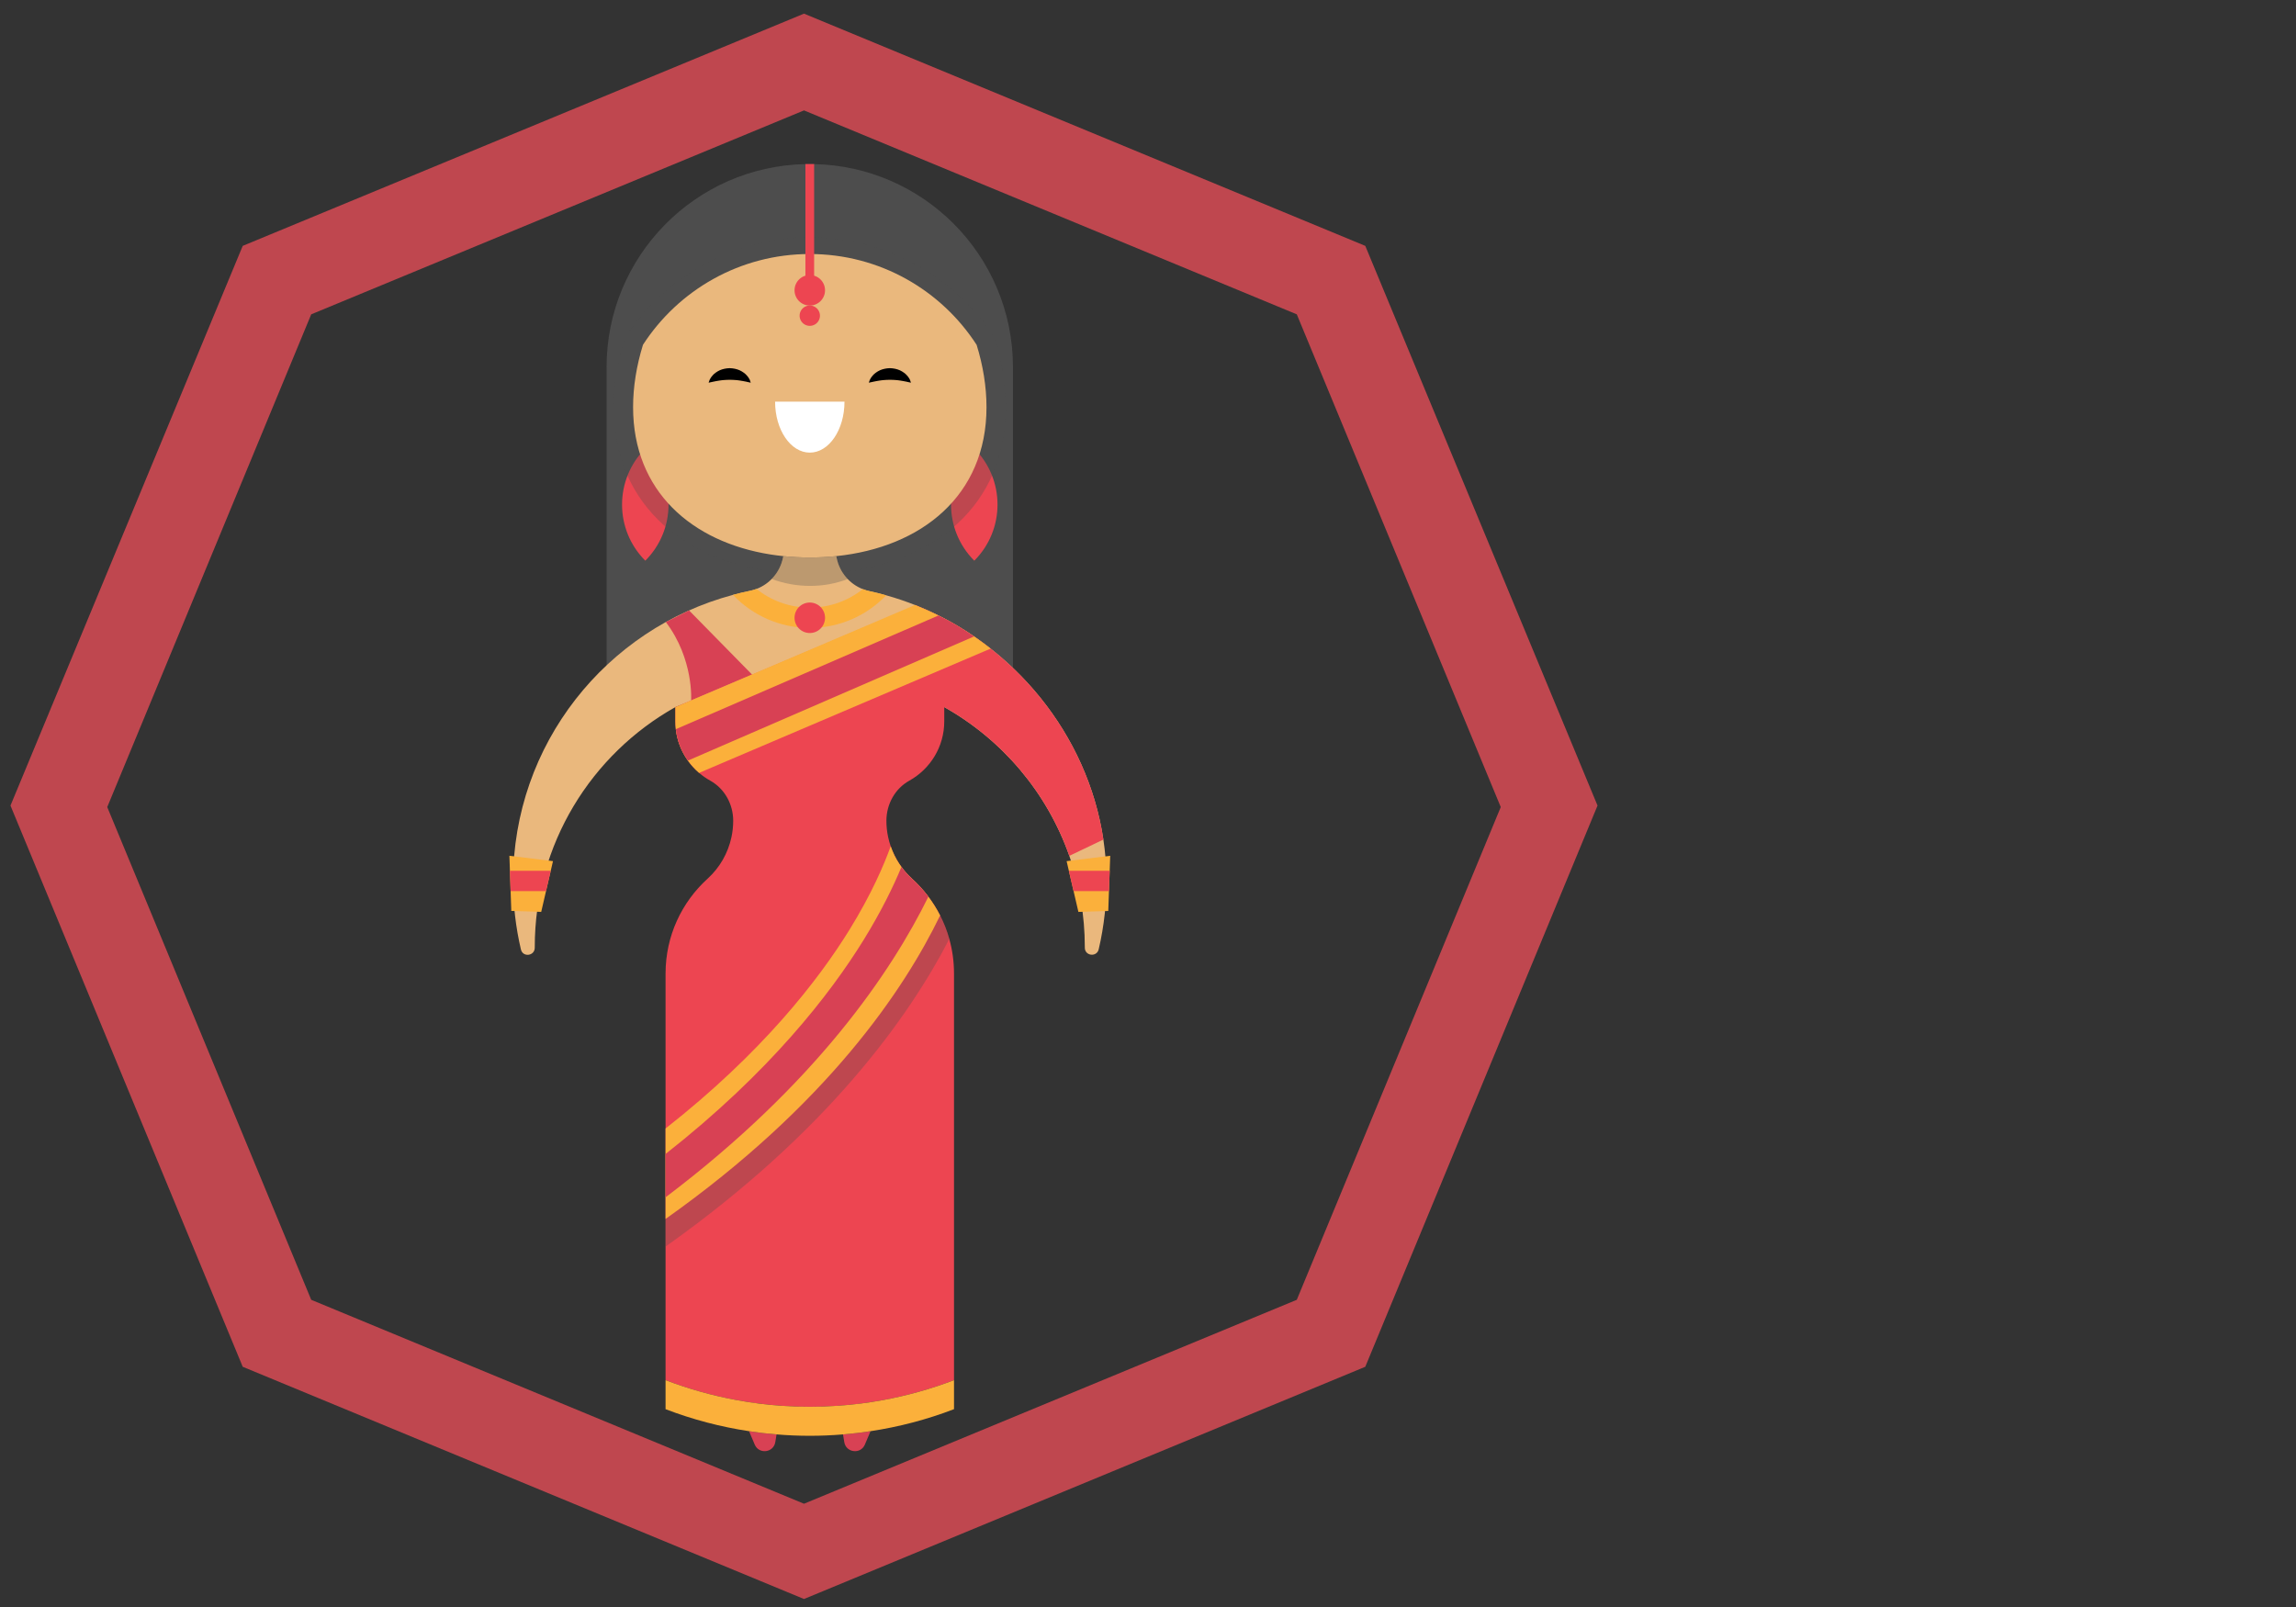 <?xml version="1.0" encoding="utf-8"?>
<svg id="master-artboard" version="1.1" x="0px" style="enable-background:new 0 0 336 235.2;" height="980px" viewBox="0 0 1400 980" xmlns="http://www.w3.org/2000/svg" y="0px" width="1400px"><rect x="0" y="0" width="1400" height="980" fill="#333333" stroke="none"/><defs><style id="ee-google-fonts">@import url(https://fonts.googleapis.com/css?family=Audiowide:400);</style></defs><g transform="matrix(1.77, 0, 0, 1.77, 101.313, 100.035)"><g>
	<path style="fill:#4D4D4D;" d="M291.724,70v111h-140V70c0-38.16,30.53-69.19,68.5-69.98c0.5-0.01,1-0.02,1.5-0.02s1,0.01,1.5,0.02&#10;&#9;&#9;c18.73,0.39,35.66,8.15,48,20.48C283.884,33.17,291.724,50.67,291.724,70z"/>
	<g>
		<path style="fill:#ED4551;" d="M165.062,136.661L165.062,136.661c-10.674-10.674-10.674-27.981,0-38.655l0,0l0,0&#10;&#9;&#9;&#9;C175.737,108.68,175.737,125.987,165.062,136.661L165.062,136.661z"/>
		<path style="fill:#ED4551;" d="M278.396,136.661L278.396,136.661c-10.674-10.674-10.674-27.981,0-38.655l0,0l0,0&#10;&#9;&#9;&#9;C289.07,108.68,289.07,125.987,278.396,136.661L278.396,136.661z"/>
	</g>
	<path style="opacity:0.29;fill:#4D4D4D;enable-background:new    ;" d="M289.294,83.813c0,33.863-24.928,53.619-57.437,56.971&#10;&#9;&#9;c-3.296,0.355-6.682,0.522-10.122,0.522c-3.441,0-6.826-0.178-10.133-0.522c-1.654-0.167-3.296-0.377-4.906-0.633&#10;&#9;&#9;c-30.078-4.761-52.532-24.196-52.532-56.339c0-7.825,1.332-15.927,3.785-23.852c13.53-20.888,37.038-34.707,63.775-34.707&#10;&#9;&#9;c26.76,0,50.278,13.829,63.797,34.74C287.974,67.908,289.294,75.999,289.294,83.813z"/>
	<path style="fill:#EAB87D;" d="M323.934,245.57c0.13,8.6-0.8,16.97-2.67,24.97c-0.66,2.81-4.79,2.34-4.79-0.55v-0.22&#10;&#9;&#9;c0-11.01-1.88-21.58-5.34-31.41c-7.67-21.86-23.15-40.06-43.08-51.25c-13.69-7.69-29.5-12.08-46.32-12.08&#10;&#9;&#9;c-9.33,0-18.35,1.35-26.86,3.87l0.738,1.64c-6.83,2.01-13.313,3.901-20.168,6.56l-0.03,0.01c-28.9,16.22-48.43,47.16-48.43,82.66&#10;&#9;&#9;v0.22c0.01,2.88-4.11,3.42-4.77,0.61c-1.76-7.52-2.7-15.36-2.7-23.42c0-47.29,32.13-87.09,75.75-98.74&#10;&#9;&#9;c1.92-0.53,3.87-0.99,5.84-1.39c0.78-0.16,1.54-0.38,2.27-0.66c4.6-1.75,8.07-5.74,9.1-10.66l0.13-0.64&#10;&#9;&#9;c2.98,0.31,6.03,0.47,9.13,0.47s6.15-0.15,9.12-0.47l0.16,0.76c1.02,4.88,4.44,8.84,8.99,10.61c0.72,0.29,1.48,0.52,2.26,0.69&#10;&#9;&#9;c1.95,0.42,3.88,0.9,5.79,1.44c3.53,0.98,6.98,2.16,10.36,3.51c33.46,13.42,59.04,44.39,64.46,80.65&#10;&#9;&#9;C323.504,236.96,323.864,241.24,323.934,245.57z"/>
	<path style="fill:#D84154;" d="M210.284,437.69c-0.15,0.93-0.3,1.82-0.44,2.67c-0.6,3.65-5.6,4.27-7.07,0.87&#10;&#9;&#9;c-0.67-1.55-1.33-3.1-1.97-4.65C203.954,437.07,207.114,437.44,210.284,437.69z"/>
	<path style="fill:#D84154;" d="M242.664,436.58c-0.64,1.55-1.3,3.1-1.97,4.65c-1.47,3.4-6.47,2.78-7.08-0.87&#10;&#9;&#9;c-0.14-0.85-0.29-1.74-0.44-2.67C236.344,437.44,239.514,437.07,242.664,436.58z"/>
	<path style="opacity:0.29;fill:#4D4D4D;enable-background:new    ;" d="M234.8,142.99c-4.07,1.53-8.337,2.356-12.937,2.356&#10;&#9;&#9;c-4.62,0-9.16-0.84-13.25-2.38c1.859-1.947,3.282-4.446,3.862-7.236l0.185-1.008c2.98,0.31,6.216,0.601,9.316,0.601&#10;&#9;&#9;c3.1,0,5.87-0.146,8.84-0.466l0.194,0.993C231.58,138.6,232.92,141.05,234.8,142.99z"/>
	<path style="fill:#D84154;" d="M180.132,153.789l21.755,22.154l-21.038,8.875c0,0,0.976-14.235-8.718-27.026L180.132,153.789z"/>
	<path style="fill:#ED4551;" d="M322.874,232.75l-1.82,0.87l-9.92,4.74c-7.67-21.86-23.15-40.06-43.08-51.25v4.91&#10;&#9;&#9;c0,8.79-4.86,16.44-12.03,20.43c-2.48,1.38-4.46,3.41-5.81,5.81c-1.35,2.4-2.09,5.16-2.09,8c0,1.92,0.2,3.81,0.6,5.65&#10;&#9;&#9;c0.23,1.07,0.52,2.12,0.88,3.14c0.73,2.14,1.73,4.18,2.98,6.07c0.17,0.25,0.33,0.5,0.51,0.74c0.3,0.44,0.62,0.86,0.95,1.28&#10;&#9;&#9;c0.19,0.23,0.37,0.45,0.56,0.67c0.36,0.43,0.74,0.84,1.13,1.24c0.39,0.41,0.8,0.81,1.23,1.2c3.94,3.58,7.23,7.86,9.67,12.65&#10;&#9;&#9;c1.31,2.57,2.38,5.27,3.16,8.1c1.06,3.78,1.62,7.76,1.62,11.88V419c-15.99,6.12-32.84,9.17-49.69,9.17&#10;&#9;&#9;c-16.84,0-33.68-3.05-49.68-9.17V278.88c0-12.94,5.58-24.57,14.45-32.63c4.22-3.83,7.08-8.86,8.25-14.34&#10;&#9;&#9;c0.4-1.84,0.6-3.74,0.6-5.65c0-5.68-2.94-11.05-7.9-13.81c-1.37-0.76-2.66-1.66-3.85-2.68h-0.01c-3.82-3.28-6.58-7.77-7.66-12.88&#10;&#9;&#9;c-0.34-1.57-0.51-3.2-0.51-4.87v-4.91l83-35.01c9.22,3.7,17.85,8.73,25.62,14.85h0.01&#10;&#9;&#9;C304.454,183.01,318.944,206.49,322.874,232.75z"/>
	<path style="fill:#FBB03B;" d="M271.414,419v10c-9.35,3.58-18.99,6.11-28.75,7.58c-3.15,0.49-6.32,0.86-9.49,1.11&#10;&#9;&#9;c-3.81,0.32-7.63,0.48-11.45,0.48c-3.82,0-7.63-0.16-11.44-0.48c-3.17-0.25-6.33-0.62-9.48-1.11c-9.76-1.47-19.4-4-28.76-7.58v-10&#10;&#9;&#9;c8,3.06,16.22,5.35,24.53,6.88c5.05,0.93,10.14,1.58,15.24,1.94c3.3,0.23,6.61,0.35,9.91,0.35c3.31,0,6.62-0.12,9.92-0.36&#10;&#9;&#9;c5.11-0.36,10.2-1,15.25-1.93C255.204,424.35,263.424,422.06,271.414,419z"/>
	<path style="fill:#FBB03B;" d="M266.634,258.9c-12.3,25.44-38.83,65.09-94.59,104.57v-31.18c33.28-26.14,52.63-51.1,63.38-68.51&#10;&#9;&#9;c7.51-12.17,11.82-22.18,14.18-28.73c0.73,2.14,1.73,4.18,2.98,6.07c0.23,0.35,0.47,0.7,0.73,1.04c1.06,1.47,2.28,2.84,3.65,4.09&#10;&#9;&#9;c2.06,1.87,3.94,3.94,5.62,6.17C264.114,254.45,265.474,256.62,266.634,258.9z"/>
	<path style="fill:#D84154;" d="M262.584,252.42c-12.64,25.71-38.58,64.32-90.54,103.58v-14.93c35.84-28.16,56.68-55.04,68.26-73.79&#10;&#9;&#9;c6.11-9.9,10.26-18.48,13.01-25.12c1.06,1.47,2.28,2.84,3.65,4.09C259.024,248.12,260.904,250.19,262.584,252.42z"/>
	<path style="opacity:0.29;fill:#4D4D4D;enable-background:new    ;" d="M269.794,267c-13.92,26.96-42.07,66.54-97.75,105.97v-9.5&#10;&#9;&#9;c55.76-39.48,82.29-79.13,94.59-104.57C267.944,261.47,269.014,264.17,269.794,267z"/>
	<path style="fill:#FBB03B;" d="M284.034,166.95l-100.44,42.82h-0.01c-1.45-1.25-2.75-2.67-3.85-4.23&#10;&#9;&#9;c-2.23-3.12-3.71-6.82-4.16-10.82c-0.11-0.89-0.16-1.79-0.16-2.7v-4.91l82.555-35.186c2.6,1.04,5.595,2.366,8.085,3.616&#10;&#9;&#9;c4.26,2.12,8.36,4.54,12.27,7.22C280.274,164.09,282.174,165.49,284.034,166.95z"/>
	<path style="fill:#D84154;" d="M278.324,162.76l-98.59,42.78c-2.23-3.12-3.71-6.82-4.16-10.82l90.48-39.18&#10;&#9;&#9;C270.55,157.675,274.414,160.08,278.324,162.76z"/>
	<g>
		<path d="M 133.264 240.18 L 132.494 243.5 L 130.864 250.5 L 129.204 257.67 L 118.904 257.33 L 118.664 250.5 L 118.424 243.5 L 118.244 238.33 Z" style="fill:#FBB03B;"/>
		<path d="M 325.224 238.33 L 325.044 243.5 L 324.794 250.5 L 324.554 257.33 L 314.264 257.67 L 312.604 250.5 L 310.974 243.5 L 310.204 240.18 Z" style="fill:#FBB03B;"/>
	</g>
	<path style="fill:#FBB03B;" d="M242.264,147.15c-0.78-0.17-1.54-0.4-2.26-0.69c-5.03,3.99-11.38,6.37-18.27,6.37&#10;&#9;&#9;c-6.93,0-13.32-2.41-18.36-6.44c-0.73,0.28-1.49,0.5-2.27,0.66c-1.97,0.4-3.92,0.86-5.84,1.39c6.66,7.01,16.06,11.39,26.47,11.39&#10;&#9;&#9;c10.33,0,19.67-4.31,26.32-11.24C246.144,148.05,244.214,147.57,242.264,147.15z"/>
	<path d="M 226.979 156.333 A 5.25 5.25 0 0 1 221.729 161.583 A 5.25 5.25 0 0 1 216.479 156.333 A 5.25 5.25 0 0 1 221.729 151.083 A 5.25 5.25 0 0 1 226.979 156.333 Z" style="fill:#ED4551;"/>
	<path d="M 118.424 243.5 L 132.494 243.5 L 130.864 250.5 L 118.664 250.5 Z" style="fill:#ED4551;"/>
	<path d="M 325.044 243.5 L 324.794 250.5 L 312.604 250.5 L 310.974 243.5 Z" style="fill:#ED4551;"/>
	<path style="fill:#EAB87D;" d="M282.604,83.76c0,30.51-22.46,48.31-51.75,51.33c-2.97,0.32-6.02,0.47-9.12,0.47&#10;&#9;&#9;c-3.1,0-6.15-0.16-9.13-0.47c-1.49-0.15-2.97-0.34-4.42-0.57c-27.1-4.29-47.33-21.8-47.33-50.76c0-7.05,1.2-14.35,3.41-21.49&#10;&#9;&#9;c12.19-18.82,33.37-31.27,57.46-31.27c24.11,0,45.3,12.46,57.48,31.3C281.414,69.43,282.604,76.72,282.604,83.76z"/>
	<path style="fill:#FFFFFF;" d="M233.684,81.872c0,9.697-5.352,17.558-11.954,17.558c-6.602,0-11.954-7.861-11.954-17.558H233.684z"/>
	<g>
		<path d="M201.38,75.334c0,0-0.303-0.04-0.778-0.17c-0.234-0.078-0.532-0.14-0.829-0.189c-0.299-0.06-0.603-0.132-0.969-0.186&#10;&#9;&#9;&#9;c-0.345-0.076-0.715-0.135-1.097-0.184c-0.368-0.082-0.776-0.08-1.158-0.154c-0.403-0.009-0.794-0.077-1.2-0.08&#10;&#9;&#9;&#9;c-0.401-0.034-0.808-0.022-1.213-0.038c-0.405,0.017-0.811,0.008-1.212,0.041c-0.406,0.007-0.797,0.069-1.199,0.082&#10;&#9;&#9;&#9;c-0.382,0.074-0.79,0.072-1.157,0.155c-0.382,0.048-0.751,0.107-1.096,0.183c-0.361,0.049-0.683,0.133-0.988,0.199&#10;&#9;&#9;&#9;c-0.309,0.06-0.594,0.111-0.817,0.178c-0.461,0.116-0.775,0.164-0.775,0.164s0.059-0.289,0.251-0.763&#10;&#9;&#9;&#9;c0.092-0.242,0.22-0.528,0.416-0.818c0.187-0.301,0.415-0.637,0.719-0.948c0.148-0.161,0.311-0.322,0.481-0.492&#10;&#9;&#9;&#9;c0.18-0.151,0.376-0.296,0.578-0.452c0.401-0.321,0.882-0.551,1.382-0.808c0.517-0.196,1.06-0.427,1.642-0.519&#10;&#9;&#9;&#9;c0.574-0.15,1.177-0.162,1.776-0.201c0.599,0.039,1.201,0.054,1.776,0.204c0.581,0.096,1.125,0.322,1.641,0.521&#10;&#9;&#9;&#9;c0.499,0.257,0.981,0.488,1.381,0.808c0.201,0.156,0.398,0.299,0.578,0.452c0.17,0.17,0.334,0.329,0.481,0.491&#10;&#9;&#9;&#9;c0.299,0.306,0.545,0.654,0.737,0.96c0.208,0.3,0.323,0.576,0.404,0.807C201.31,75.037,201.38,75.334,201.38,75.334z"/>
		<path d="M256.57,75.334c0,0-0.303-0.04-0.778-0.17c-0.234-0.078-0.532-0.14-0.829-0.189c-0.299-0.06-0.603-0.132-0.969-0.186&#10;&#9;&#9;&#9;c-0.345-0.076-0.715-0.135-1.097-0.184c-0.368-0.082-0.776-0.08-1.158-0.154c-0.403-0.009-0.794-0.077-1.2-0.08&#10;&#9;&#9;&#9;c-0.401-0.034-0.808-0.022-1.213-0.038c-0.405,0.017-0.811,0.008-1.212,0.041c-0.406,0.007-0.797,0.069-1.199,0.082&#10;&#9;&#9;&#9;c-0.382,0.074-0.79,0.073-1.157,0.155c-0.382,0.048-0.752,0.107-1.097,0.183c-0.361,0.049-0.682,0.133-0.987,0.199&#10;&#9;&#9;&#9;c-0.309,0.06-0.594,0.111-0.817,0.178c-0.461,0.116-0.775,0.164-0.775,0.164s0.059-0.289,0.251-0.763&#10;&#9;&#9;&#9;c0.092-0.242,0.22-0.528,0.416-0.818c0.187-0.301,0.415-0.637,0.719-0.948c0.148-0.161,0.311-0.322,0.481-0.492&#10;&#9;&#9;&#9;c0.18-0.151,0.376-0.296,0.578-0.452c0.401-0.321,0.883-0.551,1.382-0.808c0.517-0.196,1.06-0.427,1.642-0.519&#10;&#9;&#9;&#9;c0.574-0.15,1.177-0.162,1.776-0.201c0.599,0.039,1.201,0.054,1.775,0.204c0.581,0.096,1.125,0.322,1.641,0.521&#10;&#9;&#9;&#9;c0.499,0.257,0.981,0.488,1.381,0.808c0.201,0.156,0.398,0.299,0.578,0.452c0.17,0.17,0.334,0.329,0.481,0.491&#10;&#9;&#9;&#9;c0.299,0.306,0.545,0.654,0.737,0.96c0.208,0.3,0.323,0.576,0.404,0.807C256.5,75.037,256.57,75.334,256.57,75.334z"/>
	</g>
	<path style="fill:#ED4551;" d="M223.224,0.02v39.73h-3V0.02c0.5-0.01,1-0.02,1.5-0.02S222.724,0.01,223.224,0.02z"/>
	<path d="M 226.979 43.5 A 5.25 5.25 0 0 1 221.729 48.75 A 5.25 5.25 0 0 1 216.479 43.5 A 5.25 5.25 0 0 1 221.729 38.25 A 5.25 5.25 0 0 1 226.979 43.5 Z" style="fill:#ED4551;"/>
	<path d="M 225.229 52.25 A 3.5 3.5 0 0 1 221.729 55.75 A 3.5 3.5 0 0 1 218.229 52.25 A 3.5 3.5 0 0 1 221.729 48.75 A 3.5 3.5 0 0 1 225.229 52.25 Z" style="fill:#ED4551;"/>
</g><g>
</g><g>
</g><g>
</g><g>
</g><g>
</g><g>
</g><g>
</g><g>
</g><g>
</g><g>
</g><g>
</g><g>
</g><g>
</g><g>
</g><g>
</g></g><g transform="matrix(9.078, 0, 0, 9.078, -5446.767, -10909.792)"><g id="g-1" transform="matrix(1, 0, 0, 1, 0, 0)">
	<g id="g-2">
		<g>
			<path class="st0" d="M654,1309.2l-37.7-15.6l-15.6-37.7l15.6-37.6l37.7-15.6l37.7,15.6l15.6,37.6l-15.6,37.7L654,1309.2z&#10;&#9;&#9;&#9;&#9; M620.9,1289.1l33.1,13.7l33.1-13.7l13.7-33.1l-13.7-33.1l-33.1-13.7l-33.1,13.7l-13.7,33.1L620.9,1289.1z" style="fill: rgb(191, 71, 79);"/>
		</g>
	</g>
</g></g></svg>